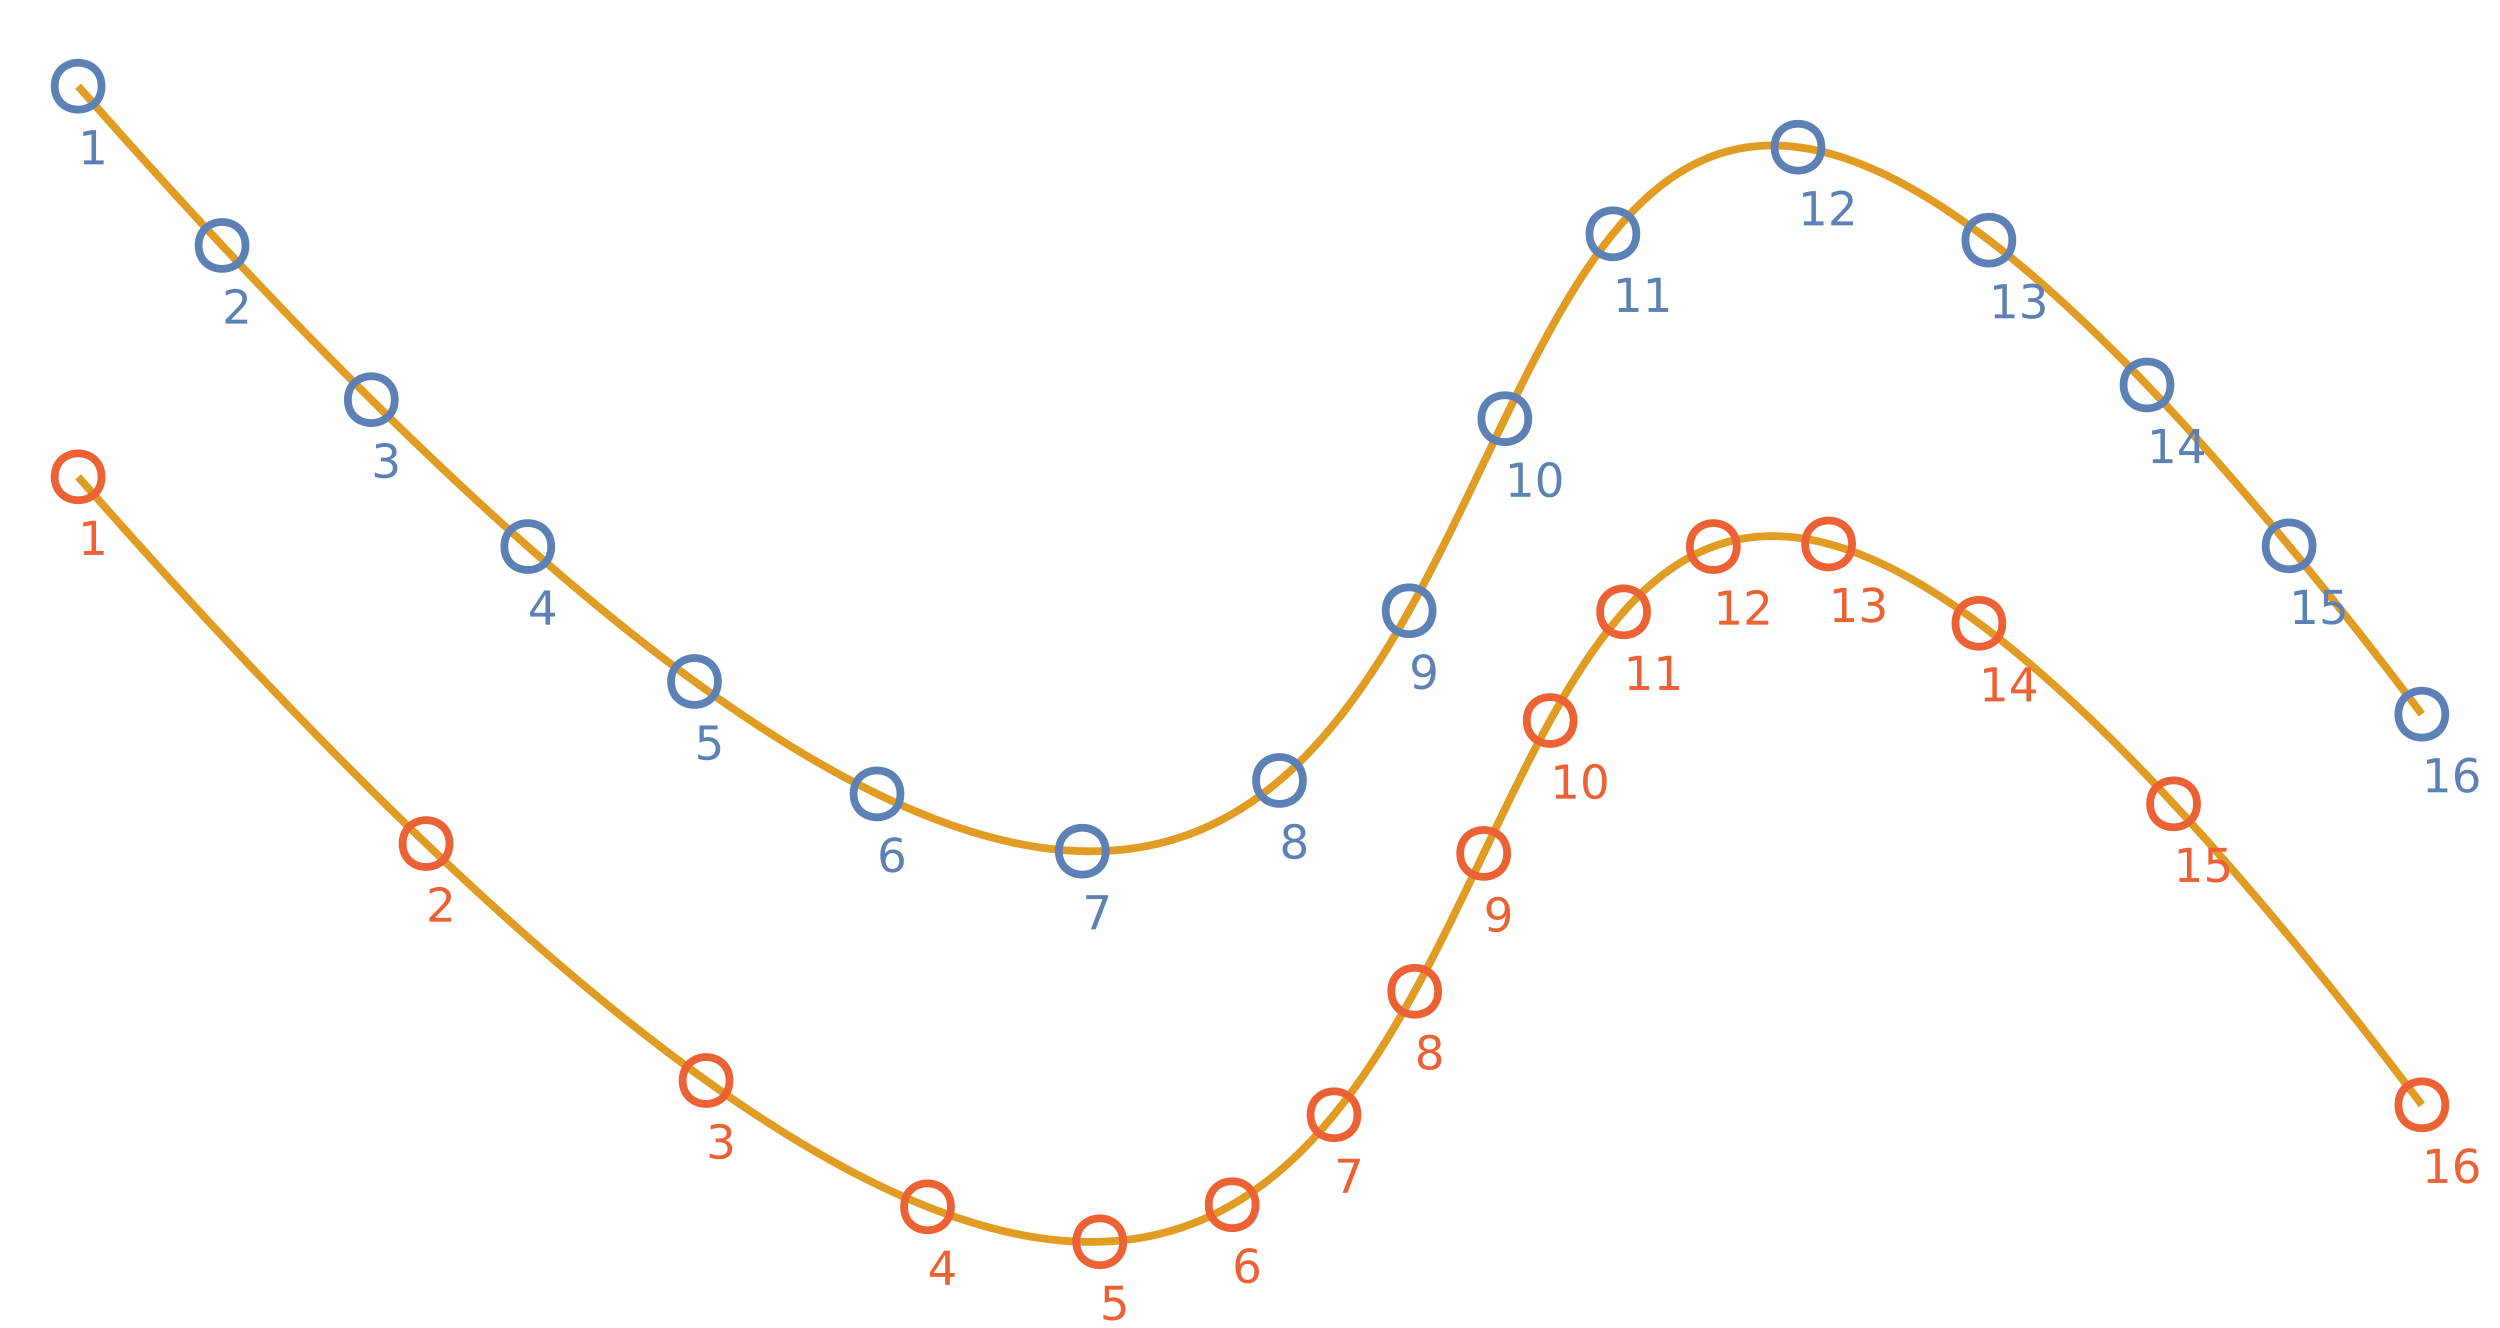 <?xml version="1.0" encoding="UTF-8"?>
<svg xmlns="http://www.w3.org/2000/svg" xmlns:xlink="http://www.w3.org/1999/xlink" width="320pt" height="170pt" viewBox="0 0 320 170" version="1.1">
<defs>
<g>
<symbol overflow="visible" id="glyph0-0">
<path style="stroke:none;" d="M 0.297 1.062 L 0.297 -4.234 L 3.297 -4.234 L 3.297 1.062 Z M 0.641 0.734 L 2.969 0.734 L 2.969 -3.891 L 0.641 -3.891 Z M 0.641 0.734 "/>
</symbol>
<symbol overflow="visible" id="glyph0-1">
<path style="stroke:none;" d="M 0.75 -0.5 L 1.719 -0.5 L 1.719 -3.828 L 0.656 -3.625 L 0.656 -4.156 L 1.703 -4.375 L 2.297 -4.375 L 2.297 -0.5 L 3.266 -0.5 L 3.266 0 L 0.75 0 Z M 0.75 -0.5 "/>
</symbol>
<symbol overflow="visible" id="glyph0-2">
<path style="stroke:none;" d="M 1.156 -0.5 L 3.219 -0.5 L 3.219 0 L 0.438 0 L 0.438 -0.5 C 0.664 -0.727 0.973 -1.035 1.359 -1.422 C 1.742 -1.816 1.988 -2.07 2.094 -2.188 C 2.281 -2.406 2.41 -2.586 2.484 -2.734 C 2.555 -2.879 2.594 -3.023 2.594 -3.172 C 2.594 -3.398 2.508 -3.586 2.344 -3.734 C 2.188 -3.879 1.977 -3.953 1.719 -3.953 C 1.531 -3.953 1.332 -3.922 1.125 -3.859 C 0.926 -3.797 0.707 -3.695 0.469 -3.562 L 0.469 -4.156 C 0.707 -4.258 0.93 -4.332 1.141 -4.375 C 1.348 -4.426 1.535 -4.453 1.703 -4.453 C 2.16 -4.453 2.52 -4.336 2.781 -4.109 C 3.051 -3.891 3.188 -3.586 3.188 -3.203 C 3.188 -3.023 3.148 -2.852 3.078 -2.688 C 3.016 -2.531 2.895 -2.344 2.719 -2.125 C 2.676 -2.07 2.52 -1.91 2.25 -1.641 C 1.988 -1.367 1.625 -0.988 1.156 -0.5 Z M 1.156 -0.5 "/>
</symbol>
<symbol overflow="visible" id="glyph0-3">
<path style="stroke:none;" d="M 2.438 -2.359 C 2.719 -2.297 2.938 -2.164 3.094 -1.969 C 3.258 -1.781 3.344 -1.547 3.344 -1.266 C 3.344 -0.836 3.191 -0.504 2.891 -0.266 C 2.598 -0.035 2.176 0.078 1.625 0.078 C 1.438 0.078 1.242 0.055 1.047 0.016 C 0.859 -0.016 0.66 -0.062 0.453 -0.125 L 0.453 -0.703 C 0.617 -0.609 0.801 -0.535 1 -0.484 C 1.195 -0.43 1.398 -0.406 1.609 -0.406 C 1.984 -0.406 2.266 -0.477 2.453 -0.625 C 2.648 -0.781 2.75 -0.992 2.75 -1.266 C 2.75 -1.523 2.656 -1.727 2.469 -1.875 C 2.289 -2.02 2.039 -2.094 1.719 -2.094 L 1.219 -2.094 L 1.219 -2.578 L 1.75 -2.578 C 2.039 -2.578 2.258 -2.633 2.406 -2.75 C 2.562 -2.875 2.641 -3.047 2.641 -3.266 C 2.641 -3.484 2.562 -3.648 2.406 -3.766 C 2.25 -3.891 2.02 -3.953 1.719 -3.953 C 1.562 -3.953 1.391 -3.93 1.203 -3.891 C 1.016 -3.859 0.812 -3.805 0.594 -3.734 L 0.594 -4.266 C 0.812 -4.328 1.02 -4.375 1.219 -4.406 C 1.414 -4.438 1.602 -4.453 1.781 -4.453 C 2.227 -4.453 2.582 -4.348 2.844 -4.141 C 3.102 -3.941 3.234 -3.664 3.234 -3.312 C 3.234 -3.07 3.16 -2.867 3.016 -2.703 C 2.879 -2.535 2.688 -2.422 2.438 -2.359 Z M 2.438 -2.359 "/>
</symbol>
<symbol overflow="visible" id="glyph0-4">
<path style="stroke:none;" d="M 2.266 -3.859 L 0.781 -1.531 L 2.266 -1.531 Z M 2.109 -4.375 L 2.859 -4.375 L 2.859 -1.531 L 3.484 -1.531 L 3.484 -1.031 L 2.859 -1.031 L 2.859 0 L 2.266 0 L 2.266 -1.031 L 0.297 -1.031 L 0.297 -1.609 Z M 2.109 -4.375 "/>
</symbol>
<symbol overflow="visible" id="glyph0-5">
<path style="stroke:none;" d="M 0.641 -4.375 L 2.969 -4.375 L 2.969 -3.875 L 1.188 -3.875 L 1.188 -2.797 C 1.27 -2.828 1.352 -2.848 1.438 -2.859 C 1.531 -2.879 1.617 -2.891 1.703 -2.891 C 2.191 -2.891 2.578 -2.754 2.859 -2.484 C 3.148 -2.223 3.297 -1.863 3.297 -1.406 C 3.297 -0.938 3.148 -0.57 2.859 -0.312 C 2.566 -0.051 2.148 0.078 1.609 0.078 C 1.43 0.078 1.242 0.062 1.047 0.031 C 0.859 0 0.664 -0.047 0.469 -0.109 L 0.469 -0.703 C 0.645 -0.598 0.828 -0.52 1.016 -0.469 C 1.203 -0.426 1.398 -0.406 1.609 -0.406 C 1.941 -0.406 2.207 -0.492 2.406 -0.672 C 2.602 -0.859 2.703 -1.102 2.703 -1.406 C 2.703 -1.707 2.602 -1.945 2.406 -2.125 C 2.207 -2.301 1.941 -2.391 1.609 -2.391 C 1.441 -2.391 1.281 -2.367 1.125 -2.328 C 0.969 -2.297 0.805 -2.242 0.641 -2.172 Z M 0.641 -4.375 "/>
</symbol>
<symbol overflow="visible" id="glyph0-6">
<path style="stroke:none;" d="M 1.984 -2.422 C 1.711 -2.422 1.5 -2.328 1.344 -2.141 C 1.188 -1.961 1.109 -1.719 1.109 -1.406 C 1.109 -1.094 1.188 -0.844 1.344 -0.656 C 1.5 -0.477 1.711 -0.391 1.984 -0.391 C 2.242 -0.391 2.453 -0.477 2.609 -0.656 C 2.766 -0.844 2.844 -1.094 2.844 -1.406 C 2.844 -1.719 2.766 -1.961 2.609 -2.141 C 2.453 -2.328 2.242 -2.422 1.984 -2.422 Z M 3.156 -4.281 L 3.156 -3.734 C 3.008 -3.805 2.859 -3.859 2.703 -3.891 C 2.555 -3.93 2.406 -3.953 2.25 -3.953 C 1.863 -3.953 1.566 -3.82 1.359 -3.562 C 1.148 -3.301 1.035 -2.898 1.016 -2.359 C 1.129 -2.535 1.27 -2.664 1.438 -2.75 C 1.613 -2.844 1.805 -2.891 2.016 -2.891 C 2.453 -2.891 2.797 -2.754 3.047 -2.484 C 3.305 -2.223 3.438 -1.863 3.438 -1.406 C 3.438 -0.957 3.301 -0.598 3.031 -0.328 C 2.77 -0.055 2.422 0.078 1.984 0.078 C 1.473 0.078 1.082 -0.113 0.812 -0.5 C 0.551 -0.883 0.422 -1.445 0.422 -2.188 C 0.422 -2.875 0.582 -3.422 0.906 -3.828 C 1.238 -4.242 1.68 -4.453 2.234 -4.453 C 2.379 -4.453 2.523 -4.438 2.672 -4.406 C 2.828 -4.375 2.988 -4.332 3.156 -4.281 Z M 3.156 -4.281 "/>
</symbol>
<symbol overflow="visible" id="glyph0-7">
<path style="stroke:none;" d="M 0.5 -4.375 L 3.312 -4.375 L 3.312 -4.125 L 1.719 0 L 1.094 0 L 2.594 -3.875 L 0.5 -3.875 Z M 0.5 -4.375 "/>
</symbol>
<symbol overflow="visible" id="glyph0-8">
<path style="stroke:none;" d="M 1.906 -2.078 C 1.625 -2.078 1.398 -2 1.234 -1.844 C 1.078 -1.695 1 -1.492 1 -1.234 C 1 -0.961 1.078 -0.754 1.234 -0.609 C 1.398 -0.461 1.625 -0.391 1.906 -0.391 C 2.188 -0.391 2.406 -0.461 2.562 -0.609 C 2.727 -0.766 2.812 -0.973 2.812 -1.234 C 2.812 -1.492 2.727 -1.695 2.562 -1.844 C 2.406 -2 2.188 -2.078 1.906 -2.078 Z M 1.312 -2.328 C 1.062 -2.391 0.863 -2.504 0.719 -2.672 C 0.582 -2.848 0.516 -3.062 0.516 -3.312 C 0.516 -3.664 0.633 -3.941 0.875 -4.141 C 1.125 -4.348 1.469 -4.453 1.906 -4.453 C 2.344 -4.453 2.688 -4.348 2.938 -4.141 C 3.188 -3.941 3.312 -3.664 3.312 -3.312 C 3.312 -3.062 3.238 -2.848 3.094 -2.672 C 2.945 -2.504 2.75 -2.391 2.5 -2.328 C 2.789 -2.266 3.016 -2.133 3.172 -1.938 C 3.328 -1.75 3.406 -1.516 3.406 -1.234 C 3.406 -0.805 3.273 -0.477 3.016 -0.25 C 2.754 -0.031 2.383 0.078 1.906 0.078 C 1.426 0.078 1.055 -0.031 0.797 -0.25 C 0.535 -0.477 0.406 -0.805 0.406 -1.234 C 0.406 -1.516 0.484 -1.75 0.641 -1.938 C 0.805 -2.133 1.031 -2.266 1.312 -2.328 Z M 1.094 -3.266 C 1.094 -3.035 1.164 -2.859 1.312 -2.734 C 1.457 -2.609 1.656 -2.547 1.906 -2.547 C 2.156 -2.547 2.352 -2.609 2.5 -2.734 C 2.645 -2.859 2.719 -3.035 2.719 -3.266 C 2.719 -3.492 2.645 -3.672 2.5 -3.797 C 2.352 -3.922 2.156 -3.984 1.906 -3.984 C 1.656 -3.984 1.457 -3.922 1.312 -3.797 C 1.164 -3.672 1.094 -3.492 1.094 -3.266 Z M 1.094 -3.266 "/>
</symbol>
<symbol overflow="visible" id="glyph0-9">
<path style="stroke:none;" d="M 0.656 -0.094 L 0.656 -0.625 C 0.801 -0.562 0.953 -0.508 1.109 -0.469 C 1.266 -0.426 1.414 -0.406 1.562 -0.406 C 1.945 -0.406 2.242 -0.535 2.453 -0.797 C 2.66 -1.066 2.781 -1.469 2.812 -2 C 2.695 -1.832 2.551 -1.703 2.375 -1.609 C 2.195 -1.523 2.004 -1.484 1.797 -1.484 C 1.359 -1.484 1.008 -1.613 0.75 -1.875 C 0.5 -2.145 0.375 -2.508 0.375 -2.969 C 0.375 -3.414 0.504 -3.773 0.766 -4.047 C 1.035 -4.316 1.395 -4.453 1.844 -4.453 C 2.344 -4.453 2.723 -4.258 2.984 -3.875 C 3.254 -3.488 3.391 -2.926 3.391 -2.188 C 3.391 -1.5 3.227 -0.945 2.906 -0.531 C 2.582 -0.125 2.141 0.078 1.578 0.078 C 1.43 0.078 1.281 0.062 1.125 0.031 C 0.977 0.008 0.82 -0.031 0.656 -0.094 Z M 1.844 -1.953 C 2.102 -1.953 2.312 -2.039 2.469 -2.219 C 2.625 -2.395 2.703 -2.645 2.703 -2.969 C 2.703 -3.281 2.625 -3.523 2.469 -3.703 C 2.312 -3.891 2.102 -3.984 1.844 -3.984 C 1.57 -3.984 1.359 -3.891 1.203 -3.703 C 1.047 -3.523 0.969 -3.281 0.969 -2.969 C 0.969 -2.645 1.047 -2.395 1.203 -2.219 C 1.359 -2.039 1.57 -1.953 1.844 -1.953 Z M 1.844 -1.953 "/>
</symbol>
<symbol overflow="visible" id="glyph0-10">
<path style="stroke:none;" d="M 1.906 -3.984 C 1.602 -3.984 1.375 -3.832 1.219 -3.531 C 1.062 -3.227 0.984 -2.781 0.984 -2.188 C 0.984 -1.582 1.062 -1.129 1.219 -0.828 C 1.375 -0.535 1.602 -0.391 1.906 -0.391 C 2.219 -0.391 2.445 -0.535 2.594 -0.828 C 2.75 -1.129 2.828 -1.582 2.828 -2.188 C 2.828 -2.781 2.75 -3.227 2.594 -3.531 C 2.445 -3.832 2.219 -3.984 1.906 -3.984 Z M 1.906 -4.453 C 2.395 -4.453 2.77 -4.258 3.031 -3.875 C 3.289 -3.488 3.422 -2.926 3.422 -2.188 C 3.422 -1.445 3.289 -0.883 3.031 -0.5 C 2.77 -0.113 2.395 0.078 1.906 0.078 C 1.414 0.078 1.039 -0.113 0.781 -0.5 C 0.52 -0.883 0.391 -1.445 0.391 -2.188 C 0.391 -2.926 0.52 -3.488 0.781 -3.875 C 1.039 -4.258 1.414 -4.453 1.906 -4.453 Z M 1.906 -4.453 "/>
</symbol>
</g>
</defs>
<g id="surface1">
<path style="fill:none;stroke-width:1;stroke-linecap:butt;stroke-linejoin:miter;stroke:rgb(88.072%,61.104%,14.205%);stroke-opacity:1;stroke-miterlimit:10;" d="M 0 1.031 C 246.41 281.418 121.891 -153.871 300 81.418 " transform="matrix(1,0,0,1,10,10)"/>
<path style="fill:none;stroke-width:1;stroke-linecap:butt;stroke-linejoin:miter;stroke:rgb(36.842%,50.678%,70.98%);stroke-opacity:1;stroke-miterlimit:10;" d="M 3 1.031 C 3 5.031 -3 5.031 -3 1.031 C -3 -2.969 3 -2.969 3 1.031 " transform="matrix(1,0,0,1,10,10)"/>
<g style="fill:rgb(36.842%,50.678%,70.98%);fill-opacity:1;">
  <use xlink:href="#glyph0-1" x="10" y="21.031"/>
</g>
<path style="fill:none;stroke-width:1;stroke-linecap:butt;stroke-linejoin:miter;stroke:rgb(36.842%,50.678%,70.98%);stroke-opacity:1;stroke-miterlimit:10;" d="M 21.426 21.418 C 21.426 25.418 15.426 25.418 15.426 21.418 C 15.426 17.418 21.426 17.418 21.426 21.418 " transform="matrix(1,0,0,1,10,10)"/>
<g style="fill:rgb(36.842%,50.678%,70.98%);fill-opacity:1;">
  <use xlink:href="#glyph0-2" x="28.426" y="41.418"/>
</g>
<path style="fill:none;stroke-width:1;stroke-linecap:butt;stroke-linejoin:miter;stroke:rgb(36.842%,50.678%,70.98%);stroke-opacity:1;stroke-miterlimit:10;" d="M 40.527 41.156 C 40.527 45.156 34.527 45.156 34.527 41.156 C 34.527 37.156 40.527 37.156 40.527 41.156 " transform="matrix(1,0,0,1,10,10)"/>
<g style="fill:rgb(36.842%,50.678%,70.98%);fill-opacity:1;">
  <use xlink:href="#glyph0-3" x="47.527" y="61.156"/>
</g>
<path style="fill:none;stroke-width:1;stroke-linecap:butt;stroke-linejoin:miter;stroke:rgb(36.842%,50.678%,70.98%);stroke-opacity:1;stroke-miterlimit:10;" d="M 60.555 59.957 C 60.555 63.957 54.555 63.957 54.555 59.957 C 54.555 55.957 60.555 55.957 60.555 59.957 " transform="matrix(1,0,0,1,10,10)"/>
<g style="fill:rgb(36.842%,50.678%,70.98%);fill-opacity:1;">
  <use xlink:href="#glyph0-4" x="67.555" y="79.957"/>
</g>
<path style="fill:none;stroke-width:1;stroke-linecap:butt;stroke-linejoin:miter;stroke:rgb(36.842%,50.678%,70.98%);stroke-opacity:1;stroke-miterlimit:10;" d="M 81.898 77.234 C 81.898 81.234 75.898 81.234 75.898 77.234 C 75.898 73.234 81.898 73.234 81.898 77.234 " transform="matrix(1,0,0,1,10,10)"/>
<g style="fill:rgb(36.842%,50.678%,70.98%);fill-opacity:1;">
  <use xlink:href="#glyph0-5" x="88.898" y="97.234"/>
</g>
<path style="fill:none;stroke-width:1;stroke-linecap:butt;stroke-linejoin:miter;stroke:rgb(36.842%,50.678%,70.98%);stroke-opacity:1;stroke-miterlimit:10;" d="M 105.258 91.617 C 105.258 95.617 99.258 95.617 99.258 91.617 C 99.258 87.617 105.258 87.617 105.258 91.617 " transform="matrix(1,0,0,1,10,10)"/>
<g style="fill:rgb(36.842%,50.678%,70.98%);fill-opacity:1;">
  <use xlink:href="#glyph0-6" x="112.258" y="111.617"/>
</g>
<path style="fill:none;stroke-width:1;stroke-linecap:butt;stroke-linejoin:miter;stroke:rgb(36.842%,50.678%,70.98%);stroke-opacity:1;stroke-miterlimit:10;" d="M 131.531 98.953 C 131.531 102.953 125.531 102.953 125.531 98.953 C 125.531 94.953 131.531 94.953 131.531 98.953 " transform="matrix(1,0,0,1,10,10)"/>
<g style="fill:rgb(36.842%,50.678%,70.98%);fill-opacity:1;">
  <use xlink:href="#glyph0-7" x="138.531" y="118.953"/>
</g>
<path style="fill:none;stroke-width:1;stroke-linecap:butt;stroke-linejoin:miter;stroke:rgb(36.842%,50.678%,70.98%);stroke-opacity:1;stroke-miterlimit:10;" d="M 156.777 89.898 C 156.777 93.898 150.777 93.898 150.777 89.898 C 150.777 85.898 156.777 85.898 156.777 89.898 " transform="matrix(1,0,0,1,10,10)"/>
<g style="fill:rgb(36.842%,50.678%,70.98%);fill-opacity:1;">
  <use xlink:href="#glyph0-8" x="163.777" y="109.898"/>
</g>
<path style="fill:none;stroke-width:1;stroke-linecap:butt;stroke-linejoin:miter;stroke:rgb(36.842%,50.678%,70.98%);stroke-opacity:1;stroke-miterlimit:10;" d="M 173.371 68.176 C 173.371 72.176 167.371 72.176 167.371 68.176 C 167.371 64.176 173.371 64.176 173.371 68.176 " transform="matrix(1,0,0,1,10,10)"/>
<g style="fill:rgb(36.842%,50.678%,70.98%);fill-opacity:1;">
  <use xlink:href="#glyph0-9" x="180.371" y="88.176"/>
</g>
<path style="fill:none;stroke-width:1;stroke-linecap:butt;stroke-linejoin:miter;stroke:rgb(36.842%,50.678%,70.98%);stroke-opacity:1;stroke-miterlimit:10;" d="M 185.621 43.59 C 185.621 47.59 179.621 47.59 179.621 43.59 C 179.621 39.59 185.621 39.59 185.621 43.59 " transform="matrix(1,0,0,1,10,10)"/>
<g style="fill:rgb(36.842%,50.678%,70.98%);fill-opacity:1;">
  <use xlink:href="#glyph0-1" x="192.621" y="63.59"/>
  <use xlink:href="#glyph0-10" x="196.438" y="63.59"/>
</g>
<path style="fill:none;stroke-width:1;stroke-linecap:butt;stroke-linejoin:miter;stroke:rgb(36.842%,50.678%,70.98%);stroke-opacity:1;stroke-miterlimit:10;" d="M 199.453 19.926 C 199.453 23.926 193.453 23.926 193.453 19.926 C 193.453 15.926 199.453 15.926 199.453 19.926 " transform="matrix(1,0,0,1,10,10)"/>
<g style="fill:rgb(36.842%,50.678%,70.98%);fill-opacity:1;">
  <use xlink:href="#glyph0-1" x="206.453" y="39.926"/>
  <use xlink:href="#glyph0-1" x="210.271" y="39.926"/>
</g>
<path style="fill:none;stroke-width:1;stroke-linecap:butt;stroke-linejoin:miter;stroke:rgb(36.842%,50.678%,70.98%);stroke-opacity:1;stroke-miterlimit:10;" d="M 223.141 8.84 C 223.141 12.84 217.141 12.84 217.141 8.84 C 217.141 4.84 223.141 4.84 223.141 8.84 " transform="matrix(1,0,0,1,10,10)"/>
<g style="fill:rgb(36.842%,50.678%,70.98%);fill-opacity:1;">
  <use xlink:href="#glyph0-1" x="230.141" y="28.84"/>
  <use xlink:href="#glyph0-2" x="233.958" y="28.84"/>
</g>
<path style="fill:none;stroke-width:1;stroke-linecap:butt;stroke-linejoin:miter;stroke:rgb(36.842%,50.678%,70.98%);stroke-opacity:1;stroke-miterlimit:10;" d="M 247.578 20.742 C 247.578 24.742 241.578 24.742 241.578 20.742 C 241.578 16.742 247.578 16.742 247.578 20.742 " transform="matrix(1,0,0,1,10,10)"/>
<g style="fill:rgb(36.842%,50.678%,70.98%);fill-opacity:1;">
  <use xlink:href="#glyph0-1" x="254.578" y="40.742"/>
  <use xlink:href="#glyph0-3" x="258.396" y="40.742"/>
</g>
<path style="fill:none;stroke-width:1;stroke-linecap:butt;stroke-linejoin:miter;stroke:rgb(36.842%,50.678%,70.98%);stroke-opacity:1;stroke-miterlimit:10;" d="M 267.816 39.277 C 267.816 43.277 261.816 43.277 261.816 39.277 C 261.816 35.277 267.816 35.277 267.816 39.277 " transform="matrix(1,0,0,1,10,10)"/>
<g style="fill:rgb(36.842%,50.678%,70.98%);fill-opacity:1;">
  <use xlink:href="#glyph0-1" x="274.816" y="59.277"/>
  <use xlink:href="#glyph0-4" x="278.634" y="59.277"/>
</g>
<path style="fill:none;stroke-width:1;stroke-linecap:butt;stroke-linejoin:miter;stroke:rgb(36.842%,50.678%,70.98%);stroke-opacity:1;stroke-miterlimit:10;" d="M 286.004 59.871 C 286.004 63.871 280.004 63.871 280.004 59.871 C 280.004 55.871 286.004 55.871 286.004 59.871 " transform="matrix(1,0,0,1,10,10)"/>
<g style="fill:rgb(36.842%,50.678%,70.98%);fill-opacity:1;">
  <use xlink:href="#glyph0-1" x="293.004" y="79.871"/>
  <use xlink:href="#glyph0-5" x="296.821" y="79.871"/>
</g>
<path style="fill:none;stroke-width:1;stroke-linecap:butt;stroke-linejoin:miter;stroke:rgb(36.842%,50.678%,70.98%);stroke-opacity:1;stroke-miterlimit:10;" d="M 302.996 81.414 C 302.996 85.414 296.996 85.414 296.996 81.414 C 296.996 77.414 302.996 77.414 302.996 81.414 " transform="matrix(1,0,0,1,10,10)"/>
<g style="fill:rgb(36.842%,50.678%,70.98%);fill-opacity:1;">
  <use xlink:href="#glyph0-1" x="309.996" y="101.414"/>
  <use xlink:href="#glyph0-6" x="313.813" y="101.414"/>
</g>
<path style="fill:none;stroke-width:1;stroke-linecap:butt;stroke-linejoin:miter;stroke:rgb(88.072%,61.104%,14.205%);stroke-opacity:1;stroke-miterlimit:10;" d="M 0 1.031 C 246.41 281.418 121.891 -153.871 300 81.418 " transform="matrix(1,0,0,1,10,60)"/>
<path style="fill:none;stroke-width:1;stroke-linecap:butt;stroke-linejoin:miter;stroke:rgb(92.253%,38.563%,20.918%);stroke-opacity:1;stroke-miterlimit:10;" d="M 3 1.031 C 3 5.031 -3 5.031 -3 1.031 C -3 -2.969 3 -2.969 3 1.031 " transform="matrix(1,0,0,1,10,60)"/>
<g style="fill:rgb(92.253%,38.563%,20.918%);fill-opacity:1;">
  <use xlink:href="#glyph0-1" x="10" y="71.031"/>
</g>
<path style="fill:none;stroke-width:1;stroke-linecap:butt;stroke-linejoin:miter;stroke:rgb(92.253%,38.563%,20.918%);stroke-opacity:1;stroke-miterlimit:10;" d="M 47.535 47.977 C 47.535 51.977 41.535 51.977 41.535 47.977 C 41.535 43.977 47.535 43.977 47.535 47.977 " transform="matrix(1,0,0,1,10,60)"/>
<g style="fill:rgb(92.253%,38.563%,20.918%);fill-opacity:1;">
  <use xlink:href="#glyph0-2" x="54.535" y="117.977"/>
</g>
<path style="fill:none;stroke-width:1;stroke-linecap:butt;stroke-linejoin:miter;stroke:rgb(92.253%,38.563%,20.918%);stroke-opacity:1;stroke-miterlimit:10;" d="M 83.379 78.305 C 83.379 82.305 77.379 82.305 77.379 78.305 C 77.379 74.305 83.379 74.305 83.379 78.305 " transform="matrix(1,0,0,1,10,60)"/>
<g style="fill:rgb(92.253%,38.563%,20.918%);fill-opacity:1;">
  <use xlink:href="#glyph0-3" x="90.379" y="148.305"/>
</g>
<path style="fill:none;stroke-width:1;stroke-linecap:butt;stroke-linejoin:miter;stroke:rgb(92.253%,38.563%,20.918%);stroke-opacity:1;stroke-miterlimit:10;" d="M 111.723 94.473 C 111.723 98.473 105.723 98.473 105.723 94.473 C 105.723 90.473 111.723 90.473 111.723 94.473 " transform="matrix(1,0,0,1,10,60)"/>
<g style="fill:rgb(92.253%,38.563%,20.918%);fill-opacity:1;">
  <use xlink:href="#glyph0-4" x="118.723" y="164.473"/>
</g>
<path style="fill:none;stroke-width:1;stroke-linecap:butt;stroke-linejoin:miter;stroke:rgb(92.253%,38.563%,20.918%);stroke-opacity:1;stroke-miterlimit:10;" d="M 133.77 98.949 C 133.77 102.949 127.77 102.949 127.77 98.949 C 127.77 94.949 133.77 94.949 133.77 98.949 " transform="matrix(1,0,0,1,10,60)"/>
<g style="fill:rgb(92.253%,38.563%,20.918%);fill-opacity:1;">
  <use xlink:href="#glyph0-5" x="140.77" y="168.949"/>
</g>
<path style="fill:none;stroke-width:1;stroke-linecap:butt;stroke-linejoin:miter;stroke:rgb(92.253%,38.563%,20.918%);stroke-opacity:1;stroke-miterlimit:10;" d="M 150.715 94.203 C 150.715 98.203 144.715 98.203 144.715 94.203 C 144.715 90.203 150.715 90.203 150.715 94.203 " transform="matrix(1,0,0,1,10,60)"/>
<g style="fill:rgb(92.253%,38.563%,20.918%);fill-opacity:1;">
  <use xlink:href="#glyph0-6" x="157.715" y="164.203"/>
</g>
<path style="fill:none;stroke-width:1;stroke-linecap:butt;stroke-linejoin:miter;stroke:rgb(92.253%,38.563%,20.918%);stroke-opacity:1;stroke-miterlimit:10;" d="M 163.754 82.691 C 163.754 86.691 157.754 86.691 157.754 82.691 C 157.754 78.691 163.754 78.691 163.754 82.691 " transform="matrix(1,0,0,1,10,60)"/>
<g style="fill:rgb(92.253%,38.563%,20.918%);fill-opacity:1;">
  <use xlink:href="#glyph0-7" x="170.754" y="152.691"/>
</g>
<path style="fill:none;stroke-width:1;stroke-linecap:butt;stroke-linejoin:miter;stroke:rgb(92.253%,38.563%,20.918%);stroke-opacity:1;stroke-miterlimit:10;" d="M 174.086 66.883 C 174.086 70.883 168.086 70.883 168.086 66.883 C 168.086 62.883 174.086 62.883 174.086 66.883 " transform="matrix(1,0,0,1,10,60)"/>
<g style="fill:rgb(92.253%,38.563%,20.918%);fill-opacity:1;">
  <use xlink:href="#glyph0-8" x="181.086" y="136.883"/>
</g>
<path style="fill:none;stroke-width:1;stroke-linecap:butt;stroke-linejoin:miter;stroke:rgb(92.253%,38.563%,20.918%);stroke-opacity:1;stroke-miterlimit:10;" d="M 182.91 49.238 C 182.91 53.238 176.91 53.238 176.91 49.238 C 176.91 45.238 182.91 45.238 182.91 49.238 " transform="matrix(1,0,0,1,10,60)"/>
<g style="fill:rgb(92.253%,38.563%,20.918%);fill-opacity:1;">
  <use xlink:href="#glyph0-9" x="189.91" y="119.238"/>
</g>
<path style="fill:none;stroke-width:1;stroke-linecap:butt;stroke-linejoin:miter;stroke:rgb(92.253%,38.563%,20.918%);stroke-opacity:1;stroke-miterlimit:10;" d="M 191.422 32.227 C 191.422 36.227 185.422 36.227 185.422 32.227 C 185.422 28.227 191.422 28.227 191.422 32.227 " transform="matrix(1,0,0,1,10,60)"/>
<g style="fill:rgb(92.253%,38.563%,20.918%);fill-opacity:1;">
  <use xlink:href="#glyph0-1" x="198.422" y="102.227"/>
  <use xlink:href="#glyph0-10" x="202.239" y="102.227"/>
</g>
<path style="fill:none;stroke-width:1;stroke-linecap:butt;stroke-linejoin:miter;stroke:rgb(92.253%,38.563%,20.918%);stroke-opacity:1;stroke-miterlimit:10;" d="M 200.82 18.312 C 200.82 22.312 194.82 22.312 194.82 18.312 C 194.82 14.312 200.82 14.312 200.82 18.312 " transform="matrix(1,0,0,1,10,60)"/>
<g style="fill:rgb(92.253%,38.563%,20.918%);fill-opacity:1;">
  <use xlink:href="#glyph0-1" x="207.82" y="88.312"/>
  <use xlink:href="#glyph0-1" x="211.638" y="88.312"/>
</g>
<path style="fill:none;stroke-width:1;stroke-linecap:butt;stroke-linejoin:miter;stroke:rgb(92.253%,38.563%,20.918%);stroke-opacity:1;stroke-miterlimit:10;" d="M 212.301 9.957 C 212.301 13.957 206.301 13.957 206.301 9.957 C 206.301 5.957 212.301 5.957 212.301 9.957 " transform="matrix(1,0,0,1,10,60)"/>
<g style="fill:rgb(92.253%,38.563%,20.918%);fill-opacity:1;">
  <use xlink:href="#glyph0-1" x="219.301" y="79.957"/>
  <use xlink:href="#glyph0-2" x="223.118" y="79.957"/>
</g>
<path style="fill:none;stroke-width:1;stroke-linecap:butt;stroke-linejoin:miter;stroke:rgb(92.253%,38.563%,20.918%);stroke-opacity:1;stroke-miterlimit:10;" d="M 227.062 9.625 C 227.062 13.625 221.062 13.625 221.062 9.625 C 221.062 5.625 227.062 5.625 227.062 9.625 " transform="matrix(1,0,0,1,10,60)"/>
<g style="fill:rgb(92.253%,38.563%,20.918%);fill-opacity:1;">
  <use xlink:href="#glyph0-1" x="234.062" y="79.625"/>
  <use xlink:href="#glyph0-3" x="237.88" y="79.625"/>
</g>
<path style="fill:none;stroke-width:1;stroke-linecap:butt;stroke-linejoin:miter;stroke:rgb(92.253%,38.563%,20.918%);stroke-opacity:1;stroke-miterlimit:10;" d="M 246.301 19.781 C 246.301 23.781 240.301 23.781 240.301 19.781 C 240.301 15.781 246.301 15.781 246.301 19.781 " transform="matrix(1,0,0,1,10,60)"/>
<g style="fill:rgb(92.253%,38.563%,20.918%);fill-opacity:1;">
  <use xlink:href="#glyph0-1" x="253.301" y="89.781"/>
  <use xlink:href="#glyph0-4" x="257.118" y="89.781"/>
</g>
<path style="fill:none;stroke-width:1;stroke-linecap:butt;stroke-linejoin:miter;stroke:rgb(92.253%,38.563%,20.918%);stroke-opacity:1;stroke-miterlimit:10;" d="M 271.215 42.891 C 271.215 46.891 265.215 46.891 265.215 42.891 C 265.215 38.891 271.215 38.891 271.215 42.891 " transform="matrix(1,0,0,1,10,60)"/>
<g style="fill:rgb(92.253%,38.563%,20.918%);fill-opacity:1;">
  <use xlink:href="#glyph0-1" x="278.215" y="112.891"/>
  <use xlink:href="#glyph0-5" x="282.032" y="112.891"/>
</g>
<path style="fill:none;stroke-width:1;stroke-linecap:butt;stroke-linejoin:miter;stroke:rgb(92.253%,38.563%,20.918%);stroke-opacity:1;stroke-miterlimit:10;" d="M 303 81.418 C 303 85.418 297 85.418 297 81.418 C 297 77.418 303 77.418 303 81.418 " transform="matrix(1,0,0,1,10,60)"/>
<g style="fill:rgb(92.253%,38.563%,20.918%);fill-opacity:1;">
  <use xlink:href="#glyph0-1" x="310" y="151.418"/>
  <use xlink:href="#glyph0-6" x="313.817" y="151.418"/>
</g>
</g>
</svg>
